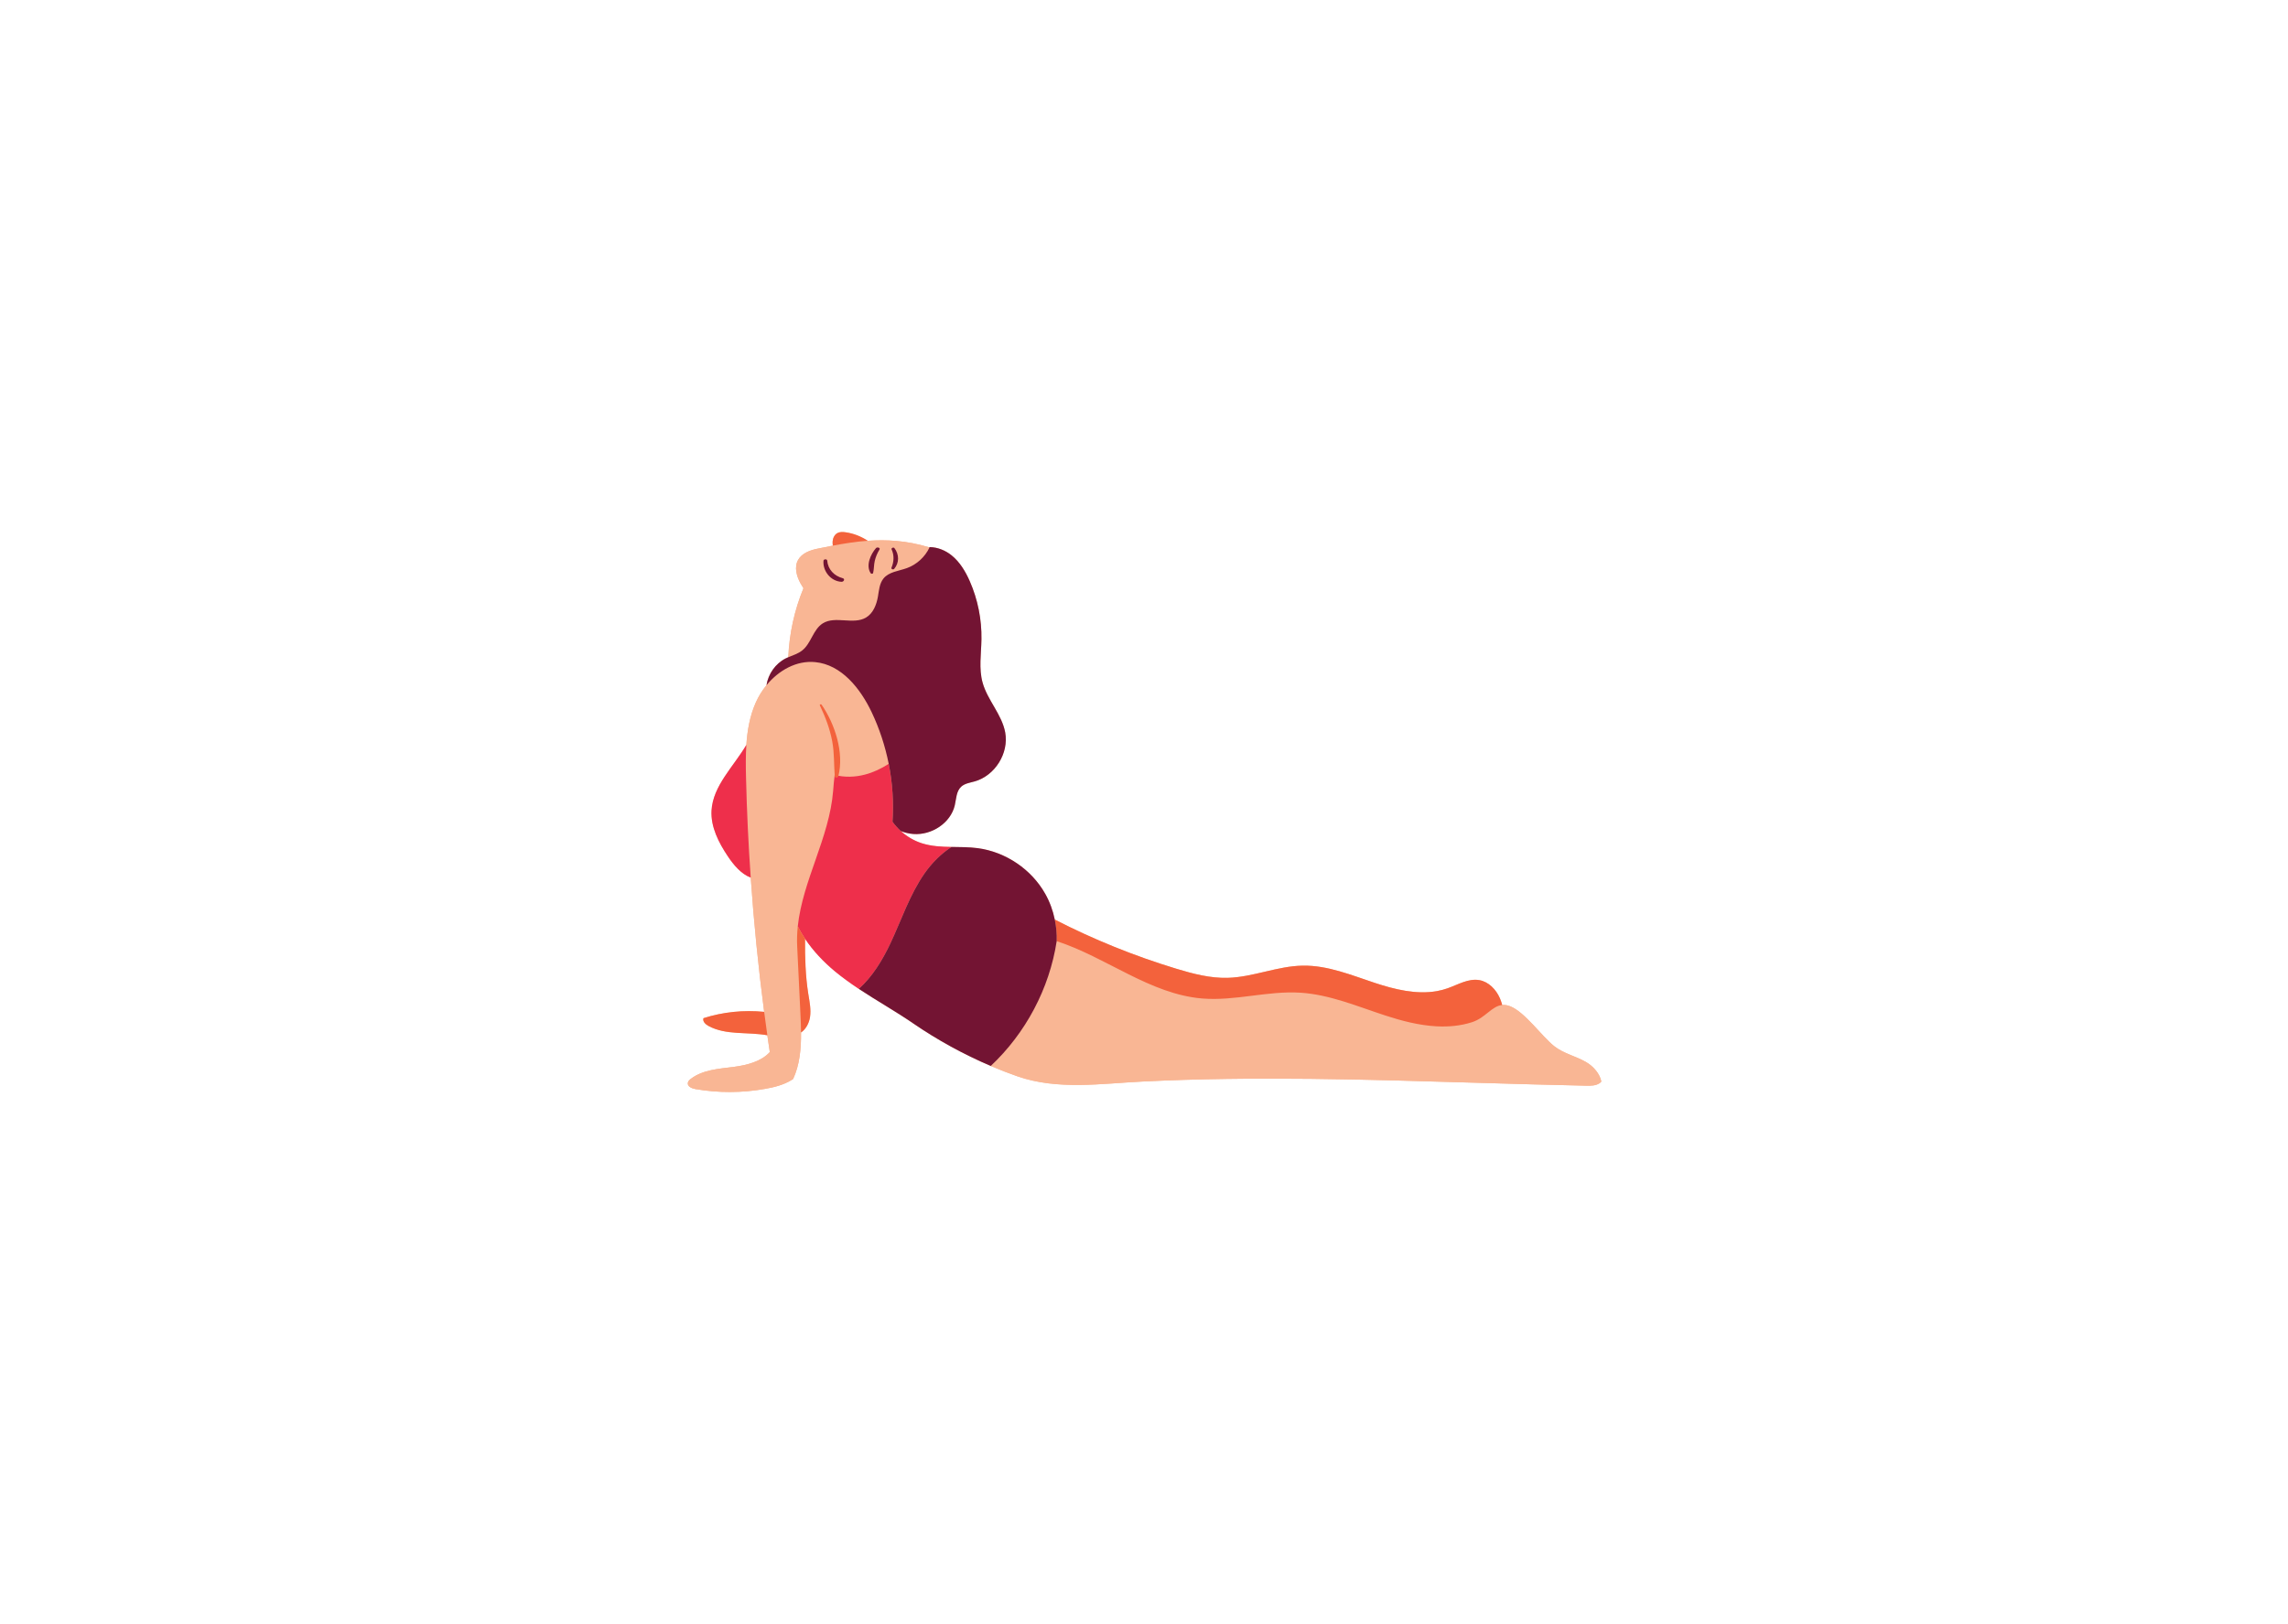 <svg xmlns="http://www.w3.org/2000/svg" xmlns:xlink="http://www.w3.org/1999/xlink" width="559" zoomAndPan="magnify" viewBox="0 0 419.25 297.75" height="397" preserveAspectRatio="xMidYMid meet" version="1.0"><defs><clipPath id="id1"><path d="M 126.027 97.516 L 293.426 97.516 L 293.426 200.156 L 126.027 200.156 Z M 126.027 97.516 " clip-rule="nonzero"/></clipPath><clipPath id="id2"><path d="M 126.027 99 L 293.426 99 L 293.426 200.156 L 126.027 200.156 Z M 126.027 99 " clip-rule="nonzero"/></clipPath><clipPath id="id3"><path d="M 128 97.484 L 276 97.484 L 276 190 L 128 190 Z M 128 97.484 " clip-rule="nonzero"/></clipPath></defs><g clip-path="url(#id1)"><path fill="rgb(97.649%, 71.37%, 58.04%)" d="M 290.621 194.664 C 288.734 193.57 286.488 193.105 284.781 191.746 C 282.508 189.938 279.43 185.512 276.73 184.445 C 276.188 184.227 275.703 184.168 275.266 184.215 C 275.152 183.793 275.012 183.379 274.84 182.973 C 274.141 181.371 272.781 179.945 271.059 179.648 C 269.051 179.305 267.152 180.488 265.23 181.156 C 264.629 181.367 264.023 181.527 263.41 181.641 C 263.355 181.652 263.305 181.664 263.25 181.672 C 259.52 182.324 255.562 181.359 251.906 180.152 C 247.602 178.727 243.281 176.93 238.742 176.996 C 234.078 177.059 229.617 179.109 224.953 179.234 C 221.754 179.316 218.602 178.492 215.539 177.562 C 207.871 175.234 200.41 172.215 193.281 168.555 C 192.938 166.895 192.355 165.297 191.523 163.824 C 188.996 159.332 184.27 156.137 179.148 155.461 C 177.574 155.254 175.961 155.266 174.359 155.242 C 172.512 155.211 170.668 155.121 168.91 154.562 C 167.488 154.105 166.184 153.332 165.074 152.336 C 165.809 152.629 166.586 152.809 167.379 152.867 C 170.715 153.113 174.191 150.863 174.953 147.609 C 175.227 146.418 175.223 145.031 176.121 144.203 C 176.781 143.594 177.73 143.473 178.59 143.23 C 182.328 142.18 184.898 138.051 184.191 134.246 C 183.578 130.934 180.926 128.332 180.039 125.086 C 179.34 122.531 179.797 119.832 179.84 117.184 C 179.902 113.535 179.168 109.875 177.703 106.535 C 176.918 104.754 175.895 103.027 174.379 101.801 C 173.242 100.879 171.793 100.289 170.352 100.281 C 170.285 100.281 170.215 100.281 170.148 100.285 C 166.121 99.082 162.449 98.875 159.004 99.121 C 157.777 98.309 156.375 97.762 154.918 97.562 C 154.426 97.496 153.902 97.473 153.461 97.699 C 152.914 97.992 152.617 98.621 152.57 99.234 C 152.555 99.496 152.57 99.754 152.609 100.008 C 151.68 100.188 150.766 100.371 149.863 100.555 C 148.461 100.832 146.957 101.375 146.254 102.609 C 145.504 103.91 145.949 105.578 146.668 106.895 C 146.84 107.207 147.031 107.516 147.223 107.824 C 145.57 111.836 144.633 116.129 144.445 120.465 C 144.285 120.531 144.125 120.602 143.973 120.68 C 142.094 121.625 140.766 123.531 140.449 125.594 C 139.652 126.559 138.988 127.641 138.488 128.766 C 137.402 131.219 136.941 133.855 136.762 136.531 C 134.441 140.492 130.625 144.023 130.379 148.586 C 130.223 151.59 131.688 154.441 133.359 156.941 C 134.434 158.555 135.824 160.211 137.562 160.855 C 138.133 169.086 138.953 177.285 140.023 185.465 C 136.285 185.098 132.477 185.48 128.906 186.621 C 128.695 187.199 129.27 187.754 129.809 188.043 C 133.027 189.801 136.996 189.105 140.605 189.758 C 140.75 190.785 140.902 191.812 141.055 192.84 C 139.492 194.555 136.914 195.227 134.543 195.539 C 131.773 195.898 128.793 196.055 126.578 197.75 C 126.324 197.941 126.074 198.184 126.035 198.496 C 125.949 199.156 126.773 199.508 127.426 199.621 C 131.641 200.348 135.98 200.336 140.191 199.582 C 141.887 199.289 143.59 198.855 145.059 197.953 C 145.152 197.898 145.238 197.84 145.328 197.781 L 145.332 197.773 C 146.543 195.164 146.805 192.203 146.781 189.246 C 147.676 188.645 148.246 187.543 148.422 186.453 C 148.641 185.035 148.336 183.594 148.109 182.18 C 147.582 178.84 147.488 175.457 147.516 172.07 C 149.008 174.312 150.922 176.324 152.988 178.039 C 154.383 179.191 155.855 180.242 157.363 181.25 C 160.66 183.434 164.133 185.383 167.402 187.625 C 171.738 190.605 176.59 193.27 181.543 195.387 C 183.164 196.078 184.801 196.711 186.43 197.281 C 193.797 199.848 201.801 198.609 209.398 198.234 C 229.902 197.219 250.43 197.863 270.957 198.473 C 277.523 198.672 284.094 198.859 290.656 199 C 291.508 199.016 292.418 199.016 293.117 198.535 C 293.23 198.453 293.34 198.348 293.426 198.238 C 293.16 196.805 291.957 195.434 290.621 194.664 " fill-opacity="1" fill-rule="nonzero"/></g><path fill="rgb(5.879%, 5.489%, 4.709%)" d="M 170.148 100.285 C 170.215 100.281 170.285 100.281 170.352 100.281 C 170.344 100.305 170.34 100.324 170.324 100.34 C 170.27 100.324 170.211 100.305 170.148 100.285 " fill-opacity="1" fill-rule="nonzero"/><g clip-path="url(#id2)"><path fill="rgb(97.649%, 71.37%, 58.04%)" d="M 170.148 100.285 C 166.121 99.082 162.449 98.875 159.004 99.121 C 156.785 99.277 154.664 99.625 152.609 100.008 C 151.68 100.188 150.766 100.371 149.863 100.555 C 148.461 100.832 146.957 101.375 146.254 102.609 C 145.504 103.91 145.949 105.578 146.668 106.895 C 146.84 107.207 147.031 107.516 147.223 107.824 C 145.57 111.836 144.633 116.129 144.445 120.465 C 145.32 120.09 146.25 119.816 146.988 119.227 C 148.641 117.926 148.984 115.383 150.762 114.262 C 153.059 112.82 156.371 114.578 158.703 113.184 C 160 112.406 160.613 110.844 160.871 109.355 C 161.07 108.199 161.148 106.945 161.891 106.035 C 162.891 104.801 164.684 104.672 166.18 104.129 C 167.988 103.477 169.508 102.074 170.324 100.34 C 170.27 100.324 170.211 100.305 170.148 100.285 Z M 149.371 121.359 C 145.93 121.023 142.68 122.879 140.449 125.594 C 139.652 126.559 138.988 127.641 138.488 128.77 C 137.402 131.223 136.941 133.855 136.762 136.531 C 136.625 138.547 136.652 140.586 136.703 142.598 C 136.848 148.688 137.137 154.777 137.562 160.855 C 138.133 169.086 138.953 177.285 140.023 185.465 C 140.207 186.895 140.402 188.324 140.605 189.758 C 140.75 190.785 140.902 191.812 141.055 192.84 C 139.492 194.555 136.914 195.23 134.543 195.539 C 131.773 195.898 128.793 196.055 126.578 197.75 C 126.324 197.941 126.074 198.184 126.035 198.496 C 125.949 199.156 126.773 199.508 127.426 199.621 C 131.641 200.348 135.98 200.336 140.191 199.582 C 141.887 199.289 143.59 198.855 145.059 197.953 C 145.152 197.898 145.238 197.84 145.328 197.781 L 145.332 197.773 C 146.543 195.164 146.805 192.203 146.781 189.246 C 146.773 188.129 146.73 187.008 146.672 185.898 C 146.473 181.75 146.273 177.59 146.074 173.441 C 146.012 172.207 146.059 170.992 146.188 169.793 C 147.082 161.344 151.973 153.574 152.664 144.953 C 152.742 143.992 152.812 143.012 152.945 142.043 C 154.746 142.512 156.691 142.457 158.504 141.973 C 160.047 141.57 161.5 140.875 162.848 140.004 C 162.195 136.738 161.148 133.547 159.719 130.535 C 157.648 126.184 154.184 121.82 149.371 121.359 Z M 293.426 198.238 C 293.34 198.348 293.23 198.453 293.117 198.531 C 292.418 199.016 291.504 199.016 290.656 198.996 C 284.09 198.859 277.523 198.672 270.957 198.473 C 250.43 197.863 229.898 197.219 209.395 198.234 C 201.801 198.609 193.793 199.848 186.426 197.281 C 184.797 196.711 183.164 196.078 181.539 195.387 C 187.945 189.375 192.297 181.191 193.625 172.508 C 193.625 172.504 193.625 172.496 193.625 172.488 L 193.625 172.508 C 202.727 175.461 210.715 182.219 220.285 183.016 C 226.289 183.516 232.273 181.574 238.281 181.953 C 243.676 182.297 248.75 184.477 253.887 186.148 C 256.855 187.121 259.984 187.922 263.086 188.109 C 263.133 188.109 263.18 188.113 263.227 188.117 C 265.441 188.234 267.637 188.035 269.75 187.355 C 269.758 187.355 269.766 187.352 269.777 187.344 C 272.168 186.566 273.355 184.395 275.262 184.211 C 275.703 184.168 276.184 184.227 276.727 184.445 C 279.43 185.512 282.508 189.938 284.781 191.746 C 286.488 193.105 288.734 193.57 290.621 194.664 C 291.957 195.43 293.156 196.805 293.426 198.238 " fill-opacity="1" fill-rule="nonzero"/></g><path fill="rgb(93.329%, 18.43%, 29.41%)" d="M 136.762 136.531 C 134.441 140.492 130.625 144.023 130.379 148.586 C 130.223 151.59 131.688 154.441 133.359 156.941 C 134.434 158.555 135.824 160.211 137.562 160.855 C 137.137 154.773 136.848 148.688 136.703 142.598 C 136.652 140.586 136.625 138.547 136.762 136.531 Z M 174.359 155.242 C 172.418 156.484 170.719 158.211 169.402 160.098 C 166.691 163.984 165.195 168.566 163.18 172.855 C 161.727 175.941 159.875 179.004 157.363 181.25 C 155.855 180.242 154.383 179.191 152.988 178.039 C 150.922 176.324 149.008 174.312 147.512 172.07 C 147.023 171.336 146.578 170.574 146.184 169.793 C 147.078 161.344 151.973 153.574 152.664 144.953 C 152.742 143.992 152.812 143.012 152.945 142.043 C 154.746 142.508 156.691 142.457 158.504 141.973 C 160.047 141.57 161.5 140.875 162.848 140.004 C 163.539 143.496 163.777 147.074 163.535 150.629 C 163.984 151.242 164.504 151.82 165.07 152.332 L 165.07 152.336 C 166.18 153.332 167.488 154.105 168.91 154.562 C 170.664 155.121 172.508 155.211 174.359 155.242 " fill-opacity="1" fill-rule="nonzero"/><g clip-path="url(#id3)"><path fill="rgb(95.29%, 38.429%, 23.529%)" d="M 150.227 129.281 C 151.23 131.398 152.066 133.57 152.496 135.883 C 152.895 138.031 152.793 140.156 152.965 142.316 C 152.988 142.648 153.547 142.566 153.613 142.301 C 154.711 137.973 153 132.707 150.539 129.148 C 150.453 129.023 150.148 129.113 150.227 129.281 Z M 128.906 186.621 C 128.695 187.199 129.27 187.75 129.809 188.043 C 133.027 189.797 136.996 189.105 140.605 189.754 C 140.402 188.324 140.207 186.895 140.023 185.465 C 136.285 185.098 132.477 185.48 128.906 186.621 Z M 147.516 172.07 C 147.023 171.336 146.578 170.574 146.188 169.793 C 146.059 170.992 146.012 172.203 146.074 173.438 C 146.273 177.59 146.473 181.746 146.672 185.898 C 146.73 187.004 146.773 188.125 146.781 189.242 C 147.676 188.645 148.246 187.539 148.422 186.449 C 148.641 185.031 148.336 183.594 148.109 182.18 C 147.582 178.836 147.492 175.457 147.516 172.07 Z M 153.461 97.699 C 152.914 97.992 152.617 98.621 152.57 99.234 C 152.555 99.496 152.57 99.754 152.609 100.008 C 154.664 99.625 156.785 99.277 159.004 99.121 C 157.777 98.309 156.375 97.762 154.918 97.562 C 154.426 97.496 153.902 97.473 153.461 97.699 Z M 275.266 184.211 C 273.355 184.395 272.172 186.566 269.777 187.344 C 269.766 187.352 269.758 187.355 269.75 187.355 C 267.637 188.035 265.441 188.234 263.23 188.117 C 263.18 188.113 263.133 188.109 263.086 188.109 C 259.984 187.922 256.855 187.121 253.887 186.148 C 248.75 184.477 243.676 182.297 238.281 181.953 C 232.273 181.574 226.289 183.516 220.285 183.016 C 210.715 182.219 202.727 175.461 193.629 172.508 L 193.629 172.488 C 193.668 171.176 193.551 169.844 193.277 168.551 C 200.41 172.215 207.871 175.23 215.539 177.559 C 218.602 178.488 221.754 179.316 224.949 179.23 C 229.617 179.109 234.078 177.059 238.742 176.996 C 243.281 176.926 247.602 178.727 251.906 180.152 C 255.559 181.359 259.52 182.324 263.25 181.672 C 263.301 181.664 263.355 181.652 263.41 181.641 C 264.023 181.527 264.629 181.367 265.23 181.156 C 267.148 180.488 269.051 179.301 271.059 179.648 C 272.781 179.945 274.141 181.371 274.84 182.973 C 275.012 183.375 275.148 183.793 275.266 184.211 " fill-opacity="1" fill-rule="nonzero"/></g><path fill="rgb(45.099%, 7.84%, 20%)" d="M 154.207 106.641 C 154.602 106.656 154.906 106.109 154.418 105.98 C 152.859 105.562 151.719 104.391 151.574 102.746 C 151.547 102.422 150.918 102.465 150.895 102.773 C 150.734 104.688 152.242 106.555 154.207 106.641 Z M 163.855 104.266 C 164.805 103.145 164.77 101.617 163.895 100.465 C 163.738 100.258 163.262 100.438 163.383 100.711 C 163.871 101.793 163.812 102.957 163.359 104.039 C 163.238 104.328 163.684 104.469 163.855 104.266 Z M 159.992 105.004 C 160.164 104.293 160.121 103.547 160.285 102.832 C 160.453 102.086 160.754 101.383 161.152 100.73 C 161.371 100.375 160.719 100.234 160.516 100.465 C 159.531 101.586 158.617 103.637 159.531 105.051 C 159.633 105.207 159.941 105.219 159.992 105.008 Z M 162.848 140.004 C 163.543 143.496 163.777 147.074 163.539 150.625 C 163.988 151.242 164.504 151.82 165.07 152.332 L 165.074 152.336 C 165.809 152.625 166.586 152.809 167.379 152.867 C 170.715 153.113 174.191 150.859 174.953 147.609 C 175.227 146.418 175.223 145.031 176.121 144.199 C 176.781 143.594 177.73 143.473 178.59 143.227 C 182.328 142.176 184.898 138.051 184.191 134.242 C 183.578 130.934 180.926 128.332 180.039 125.082 C 179.34 122.531 179.797 119.828 179.84 117.184 C 179.902 113.535 179.168 109.875 177.703 106.535 C 176.918 104.754 175.895 103.027 174.379 101.801 C 173.242 100.879 171.793 100.289 170.352 100.281 C 170.344 100.305 170.34 100.32 170.324 100.34 C 169.508 102.074 167.988 103.477 166.18 104.129 C 164.684 104.672 162.891 104.801 161.891 106.035 C 161.148 106.945 161.07 108.199 160.871 109.352 C 160.613 110.84 160 112.402 158.703 113.184 C 156.371 114.578 153.059 112.816 150.762 114.258 C 148.984 115.379 148.641 117.926 146.988 119.227 C 146.25 119.816 145.32 120.09 144.445 120.465 C 144.285 120.531 144.125 120.602 143.973 120.68 C 142.094 121.625 140.766 123.531 140.449 125.594 C 142.68 122.879 145.93 121.023 149.371 121.359 C 154.184 121.82 157.648 126.18 159.719 130.535 C 161.148 133.543 162.195 136.734 162.848 140.004 Z M 193.629 172.488 C 193.629 172.496 193.629 172.504 193.625 172.508 C 192.297 181.191 187.945 189.375 181.543 195.383 C 176.59 193.266 171.738 190.605 167.402 187.625 C 164.133 185.379 160.66 183.434 157.363 181.25 C 159.879 179 161.727 175.941 163.18 172.852 C 165.195 168.566 166.691 163.984 169.402 160.098 C 170.719 158.211 172.418 156.484 174.359 155.238 C 175.961 155.262 177.574 155.254 179.148 155.461 C 184.27 156.137 188.996 159.332 191.523 163.824 C 192.355 165.297 192.938 166.895 193.277 168.551 C 193.551 169.844 193.668 171.176 193.629 172.488 " fill-opacity="1" fill-rule="nonzero"/></svg>